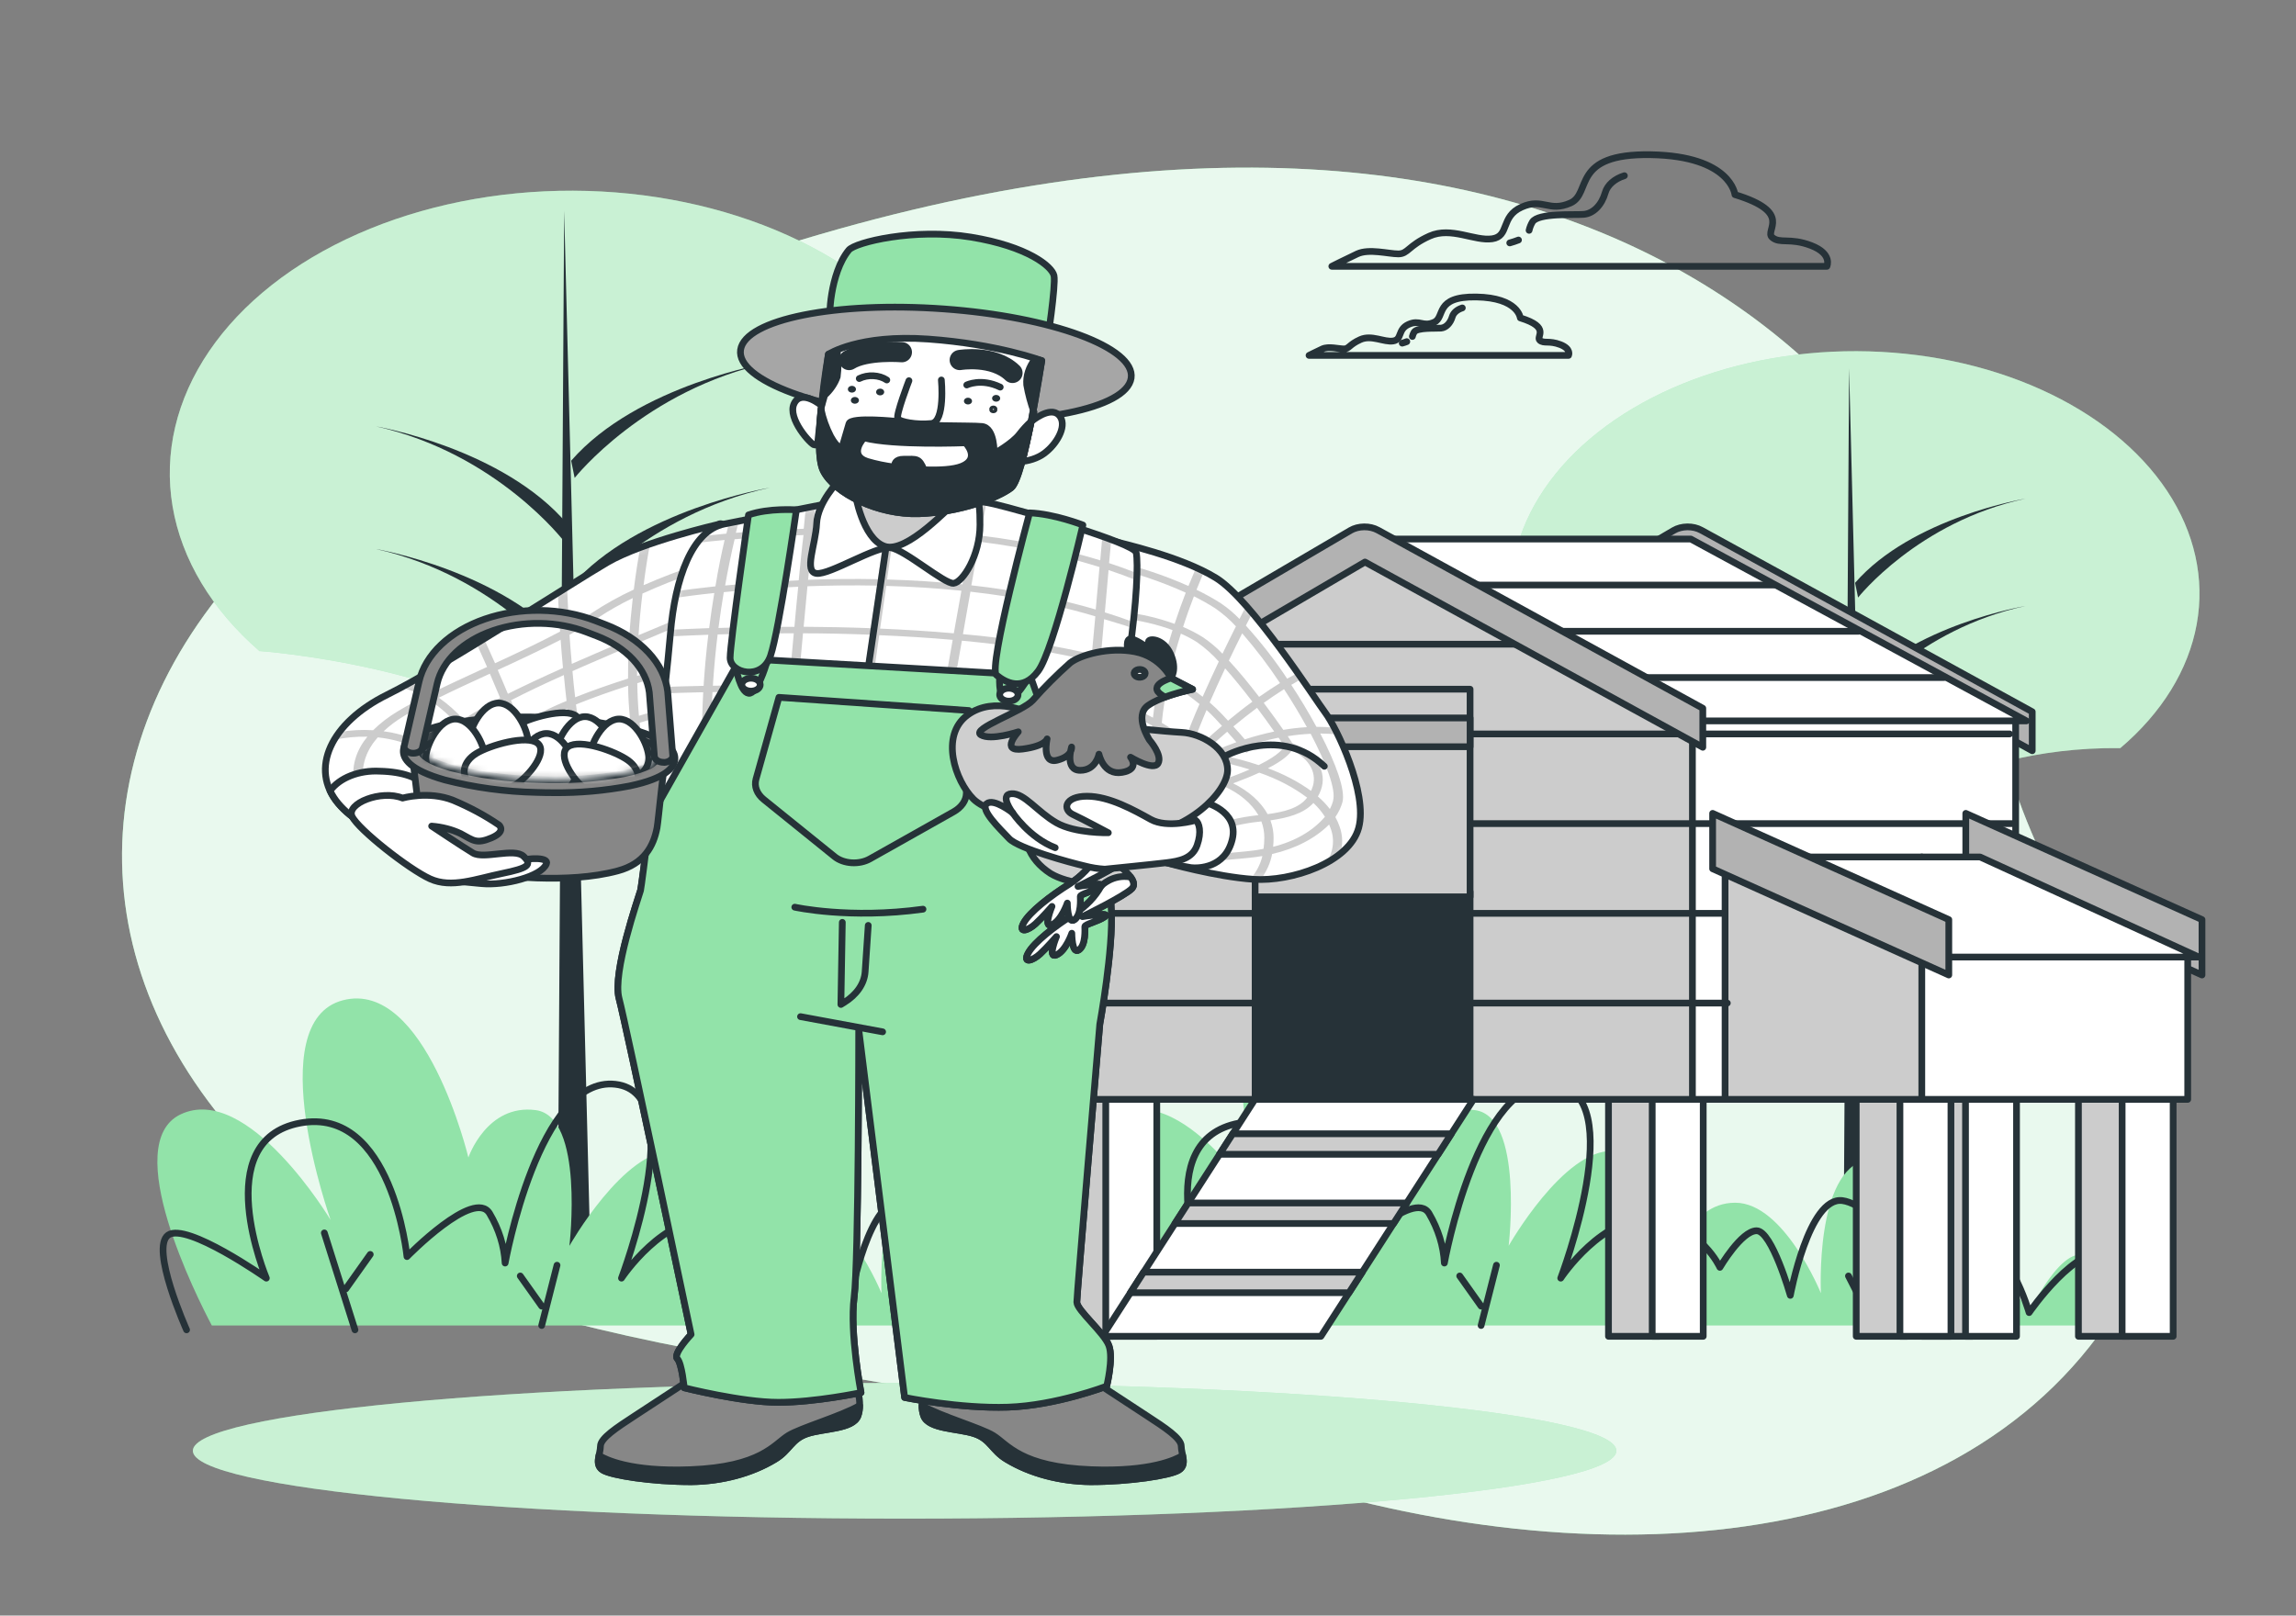 <svg width="341" height="240" viewBox="0 0 341 240" fill="none" xmlns="http://www.w3.org/2000/svg">
<rect x="0" y="0" width="341" height="240" fill="#808080" stroke="none"/>
<path d="M113.342 37.402C113.342 37.402 61.666 55.93 35.894 84.48C10.121 113.03 12.16 149.76 43.477 177.024C74.795 204.288 134.654 200.707 184.774 217.978C234.894 235.248 290.191 231.691 313.89 195.101C337.59 158.51 301.853 144.835 295.715 102.49C289.577 60.144 235.338 -1.862 113.342 37.402Z" fill="#92E3A9"/>
<path opacity="0.8" d="M113.342 37.402C113.342 37.402 61.666 55.93 35.894 84.48C10.121 113.03 12.16 149.76 43.477 177.024C74.795 204.288 134.654 200.707 184.774 217.978C234.894 235.248 290.191 231.691 313.89 195.101C337.59 158.51 301.853 144.835 295.715 102.49C289.577 60.144 235.338 -1.862 113.342 37.402Z" fill="white"/>
<path d="M269.001 36.48C265.81 35.251 264.357 36.274 263.191 35.251C262.024 34.229 266.389 31.57 257.673 28.915C257.673 28.915 257.094 23.189 245.179 22.982C233.265 22.776 236.463 28.723 233.244 30.154C230.025 31.584 229.152 29.338 225.981 30.768C222.809 32.198 224.235 35.088 221.623 35.472C219.011 35.856 215.519 33.629 212.327 35.064C209.135 36.499 209.129 37.718 207.676 37.718C206.223 37.718 203.318 36.902 201.579 37.718C199.84 38.534 197.801 39.562 197.801 39.562H271.327C271.327 39.562 272.2 37.718 269.001 36.48Z" stroke="#263238" stroke-linecap="round" stroke-linejoin="round"/>
<path d="M225.524 35.654C225.106 35.819 224.673 35.963 224.228 36.086" stroke="#263238" stroke-linecap="round" stroke-linejoin="round"/>
<path d="M241.251 26.102C240.529 26.329 239.896 26.674 239.402 27.108C238.909 27.543 238.57 28.053 238.413 28.598C237.882 30.47 236.64 31.718 235.222 31.843C233.803 31.968 228.484 31.594 227.597 32.966C227.361 33.368 227.193 33.789 227.099 34.219" stroke="#263238" stroke-linecap="round" stroke-linejoin="round"/>
<path d="M231.737 51.192C230.059 50.549 229.302 51.086 228.688 50.549C228.074 50.011 230.366 48.629 225.797 47.227C225.797 47.227 225.49 44.222 219.249 44.117C213.009 44.011 214.68 47.117 213.002 47.87C211.325 48.624 210.868 47.438 209.197 48.192C207.526 48.946 208.283 50.443 206.912 50.654C205.541 50.866 203.707 49.694 202.036 50.443C200.365 51.192 200.358 51.835 199.594 51.835C198.83 51.835 197.309 51.408 196.396 51.835C195.482 52.262 194.418 52.795 194.418 52.795H232.958C232.958 52.795 233.414 51.84 231.737 51.192Z" stroke="#263238" stroke-linecap="round" stroke-linejoin="round"/>
<path d="M208.938 50.75C208.72 50.839 208.491 50.914 208.256 50.976" stroke="#263238" stroke-linecap="round" stroke-linejoin="round"/>
<path d="M217.183 45.744C216.807 45.862 216.476 46.041 216.218 46.266C215.959 46.491 215.78 46.757 215.696 47.04C215.416 48 214.769 48.677 214.025 48.744C213.282 48.811 210.492 48.614 210.029 49.334C209.904 49.544 209.814 49.763 209.763 49.987" stroke="#263238" stroke-linecap="round" stroke-linejoin="round"/>
<path d="M38.587 96.72C38.587 96.72 69.278 98.856 84.807 112.238C84.807 112.238 101.229 96.734 130.733 97.056C137.938 90.936 142.526 83.501 143.961 75.617C145.396 67.733 143.619 59.725 138.839 52.524C134.058 45.323 126.469 39.226 116.956 34.942C107.443 30.659 96.397 28.366 85.104 28.329C73.811 28.293 62.735 30.515 53.167 34.736C43.598 38.958 35.93 45.006 31.056 52.176C26.181 59.345 24.301 67.342 25.633 75.235C26.965 83.128 31.455 90.592 38.581 96.758L38.587 96.72Z" fill="#92E3A9"/>
<path opacity="0.5" d="M38.587 96.72C38.587 96.72 69.278 98.856 84.807 112.238C84.807 112.238 101.229 96.734 130.733 97.056C137.938 90.936 142.526 83.501 143.961 75.617C145.396 67.733 143.619 59.725 138.839 52.524C134.058 45.323 126.469 39.226 116.956 34.942C107.443 30.659 96.397 28.366 85.104 28.329C73.811 28.293 62.735 30.515 53.167 34.736C43.598 38.958 35.93 45.006 31.056 52.176C26.181 59.345 24.301 67.342 25.633 75.235C26.965 83.128 31.455 90.592 38.581 96.758L38.587 96.72Z" fill="white"/>
<path d="M83.79 31.277L82.754 196.32H87.937L83.79 31.277Z" fill="#263238"/>
<path d="M85.346 108.158C85.346 108.158 95.698 95.045 114.337 91.037C114.337 91.037 94.662 94.315 84.827 105.61L85.346 108.158Z" fill="#263238"/>
<path d="M85.346 70.997C85.346 70.997 95.698 57.878 114.337 53.87C114.337 53.87 94.662 57.149 84.827 68.443L85.346 70.997Z" fill="#263238"/>
<path d="M85.346 89.578C85.346 89.578 95.698 76.459 114.337 72.451C114.337 72.451 94.662 75.73 84.827 87.029L85.346 89.578Z" fill="#263238"/>
<path d="M83.811 80.467C83.811 80.467 73.82 67.349 55.849 63.341C55.849 63.341 74.836 66.624 84.322 77.918L83.811 80.467Z" fill="#263238"/>
<path d="M83.811 98.688C83.811 98.688 73.82 85.57 55.849 81.562C55.849 81.562 74.836 84.84 84.322 96.134L83.811 98.688Z" fill="#263238"/>
<path d="M235.836 110.846C235.836 110.846 262.161 112.68 275.501 124.166C275.501 124.166 289.591 110.861 314.907 111.134C321.088 105.883 325.022 99.504 326.252 92.739C327.482 85.975 325.957 79.104 321.855 72.926C317.752 66.748 311.241 61.517 303.078 57.843C294.916 54.168 285.439 52.201 275.75 52.17C266.061 52.138 256.558 54.045 248.349 57.667C240.139 61.289 233.56 66.477 229.377 72.629C225.195 78.78 223.58 85.641 224.723 92.413C225.865 99.185 229.716 105.589 235.829 110.88L235.836 110.846Z" fill="#92E3A9"/>
<path opacity="0.5" d="M235.836 110.846C235.836 110.846 262.161 112.68 275.501 124.166C275.501 124.166 289.591 110.861 314.907 111.134C321.088 105.883 325.022 99.504 326.252 92.739C327.482 85.975 325.957 79.104 321.855 72.926C317.752 66.748 311.241 61.517 303.078 57.843C294.916 54.168 285.439 52.201 275.75 52.17C266.061 52.138 256.558 54.045 248.349 57.667C240.139 61.289 233.56 66.477 229.377 72.629C225.195 78.78 223.58 85.641 224.723 92.413C225.865 99.185 229.716 105.589 235.829 110.88L235.836 110.846Z" fill="white"/>
<path d="M274.628 54.686L273.741 196.32H278.181L274.628 54.686Z" fill="#263238"/>
<path d="M275.958 120.662C275.958 120.662 284.824 109.406 300.837 105.97C300.837 105.97 283.958 108.782 275.514 118.45L275.958 120.662Z" fill="#263238"/>
<path d="M275.958 88.771C275.958 88.771 284.824 77.515 300.837 74.074C300.837 74.074 283.958 76.886 275.514 86.582L275.958 88.771Z" fill="#263238"/>
<path d="M275.958 104.717C275.958 104.717 284.824 93.461 300.837 90.019C300.837 90.019 283.958 92.837 275.514 102.528L275.958 104.717Z" fill="#263238"/>
<path d="M274.641 96.902C274.641 96.902 266.069 85.642 250.635 82.205C250.635 82.205 266.928 85.018 275.071 94.714L274.641 96.902Z" fill="#263238"/>
<path d="M274.641 112.536C274.641 112.536 266.069 101.28 250.635 97.838C250.635 97.838 266.928 100.651 275.071 110.347L274.641 112.536Z" fill="#263238"/>
<path d="M174.346 196.91C174.442 195.408 174.156 192.562 171.837 188.27C168.202 181.55 161.839 194.99 161.839 194.99C161.839 194.99 161.839 193.392 155.019 188.27C148.199 183.149 142.286 192.11 142.286 192.11C142.286 192.11 145.471 170.674 137.737 172.272C130.003 173.87 130.917 192.11 130.917 192.11C130.917 192.11 125.461 178.67 118.191 178.67C110.92 178.67 109.093 188.27 109.093 188.27C109.093 188.27 107.279 171.312 100.002 170.99C92.725 170.669 84.568 185.074 84.568 185.074C84.568 185.074 86.846 165.874 79.569 164.914C72.292 163.954 69.564 171.95 69.564 171.95C69.564 171.95 63.201 145.392 50.925 148.594C38.649 151.795 49.104 181.234 49.104 181.234C49.104 181.234 36.828 160.752 26.803 165.552C17.732 169.92 29.278 192.787 31.461 196.91H174.346Z" fill="#92E3A9"/>
<path d="M27.71 197.554C27.71 197.554 22.254 185.39 24.982 183.47C27.71 181.55 39.556 189.874 39.556 189.874C39.556 189.874 30.922 169.392 44.562 166.834C58.202 164.275 60.446 186.672 60.446 186.672C60.446 186.672 70.451 176.434 72.722 180.274C74.103 182.611 74.881 185.103 75.02 187.632C75.02 187.632 80.026 159.792 91.388 161.074C102.75 162.355 92.302 189.874 92.302 189.874C92.302 189.874 98.665 180.274 105.942 181.234C113.219 182.194 115.94 188.27 115.94 188.27C115.94 188.27 119.125 182.832 121.396 182.832C123.667 182.832 126.402 192.432 126.402 192.432C126.402 192.432 129.13 177.71 134.129 178.354C139.128 178.997 149.563 191.472 149.563 191.472C149.563 191.472 147.742 184.43 153.198 184.114C158.654 183.797 161.839 194.99 161.839 194.99C161.839 194.99 169.109 184.43 173.658 186.35C178.207 188.27 175.956 198.514 175.956 198.514" stroke="#263238" stroke-linecap="round" stroke-linejoin="round"/>
<path d="M52.719 197.554L48.17 183.154" stroke="#263238" stroke-linecap="round" stroke-linejoin="round"/>
<path d="M80.449 196.91L82.727 187.954" stroke="#263238" stroke-linecap="round" stroke-linejoin="round"/>
<path d="M139.101 197.554L135.009 189.552" stroke="#263238" stroke-linecap="round" stroke-linejoin="round"/>
<path d="M102.73 197.232L107.729 190.834" stroke="#263238" stroke-linecap="round" stroke-linejoin="round"/>
<path d="M51.355 191.472L54.989 186.35" stroke="#263238" stroke-linecap="round" stroke-linejoin="round"/>
<path d="M80.449 194.03L77.27 189.552" stroke="#263238" stroke-linecap="round" stroke-linejoin="round"/>
<path d="M105.001 193.714L102.73 190.834" stroke="#263238" stroke-linecap="round" stroke-linejoin="round"/>
<path d="M137.287 193.392L138.651 190.19" stroke="#263238" stroke-linecap="round" stroke-linejoin="round"/>
<path d="M313.87 196.91C313.965 195.408 313.679 192.562 311.36 188.27C307.725 181.55 301.362 194.99 301.362 194.99C301.362 194.99 301.362 193.392 294.542 188.27C287.722 183.149 281.809 192.11 281.809 192.11C281.809 192.11 284.994 170.674 277.26 172.272C269.526 173.87 270.44 192.11 270.44 192.11C270.44 192.11 264.984 178.67 257.714 178.67C250.444 178.67 248.616 188.27 248.616 188.27C248.616 188.27 246.802 171.312 239.525 170.99C232.248 170.669 224.064 185.074 224.064 185.074C224.064 185.074 226.342 165.874 219.065 164.914C211.788 163.954 209.06 171.95 209.06 171.95C209.06 171.95 202.697 145.392 190.421 148.594C178.145 151.795 188.6 181.234 188.6 181.234C188.6 181.234 176.324 160.752 166.326 165.552C157.228 169.915 168.802 192.787 170.984 196.91H313.87Z" fill="#92E3A9"/>
<path d="M167.233 197.554C167.233 197.554 161.777 185.39 164.505 183.47C167.233 181.55 179.052 189.874 179.052 189.874C179.052 189.874 170.418 169.392 184.058 166.834C197.698 164.275 199.969 186.672 199.969 186.672C199.969 186.672 209.974 176.434 212.245 180.274C213.617 182.612 214.386 185.104 214.516 187.632C214.516 187.632 219.522 159.792 230.884 161.074C242.246 162.355 231.798 189.874 231.798 189.874C231.798 189.874 238.161 180.274 245.438 181.234C252.715 182.194 255.436 188.27 255.436 188.27C255.436 188.27 258.621 182.832 260.892 182.832C263.163 182.832 265.898 192.432 265.898 192.432C265.898 192.432 268.626 177.71 273.625 178.354C278.624 178.997 289.086 191.472 289.086 191.472C289.086 191.472 287.265 184.43 292.721 184.114C298.177 183.797 301.362 194.99 301.362 194.99C301.362 194.99 308.632 184.43 313.181 186.35C317.73 188.27 315.452 198.514 315.452 198.514" stroke="#263238" stroke-linecap="round" stroke-linejoin="round"/>
<path d="M192.242 197.554L187.693 183.154" stroke="#263238" stroke-linecap="round" stroke-linejoin="round"/>
<path d="M219.972 196.91L222.25 187.954" stroke="#263238" stroke-linecap="round" stroke-linejoin="round"/>
<path d="M278.624 197.554L274.532 189.552" stroke="#263238" stroke-linecap="round" stroke-linejoin="round"/>
<path d="M242.253 197.232L247.252 190.834" stroke="#263238" stroke-linecap="round" stroke-linejoin="round"/>
<path d="M190.878 191.472L194.513 186.35" stroke="#263238" stroke-linecap="round" stroke-linejoin="round"/>
<path d="M219.972 194.03L216.794 189.552" stroke="#263238" stroke-linecap="round" stroke-linejoin="round"/>
<path d="M244.524 193.714L242.253 190.834" stroke="#263238" stroke-linecap="round" stroke-linejoin="round"/>
<path d="M276.81 193.392L278.174 190.19" stroke="#263238" stroke-linecap="round" stroke-linejoin="round"/>
<path d="M165.31 161.194H157.733V198.514H165.31V161.194Z" fill="#CCCCCC" stroke="#263238" stroke-linecap="round" stroke-linejoin="round"/>
<path d="M171.803 161.194H164.226V198.514H171.803V161.194Z" fill="white" stroke="#263238" stroke-linecap="round" stroke-linejoin="round"/>
<path d="M246.468 161.194H238.891V198.514H246.468V161.194Z" fill="#CCCCCC" stroke="#263238" stroke-linecap="round" stroke-linejoin="round"/>
<path d="M252.961 161.194H245.384V198.514H252.961V161.194Z" fill="white" stroke="#263238" stroke-linecap="round" stroke-linejoin="round"/>
<path d="M293.001 161.194H285.424V198.514H293.001V161.194Z" fill="#CCCCCC" stroke="#263238" stroke-linecap="round" stroke-linejoin="round"/>
<path d="M299.493 161.194H291.916V198.514H299.493V161.194Z" fill="white" stroke="#263238" stroke-linecap="round" stroke-linejoin="round"/>
<path d="M283.262 161.194H275.685V198.514H283.262V161.194Z" fill="#CCCCCC" stroke="#263238" stroke-linecap="round" stroke-linejoin="round"/>
<path d="M289.754 161.194H282.177V198.514H289.754V161.194Z" fill="white" stroke="#263238" stroke-linecap="round" stroke-linejoin="round"/>
<path d="M316.264 161.194H308.687V198.514H316.264V161.194Z" fill="#CCCCCC" stroke="#263238" stroke-linecap="round" stroke-linejoin="round"/>
<path d="M322.756 161.194H315.179V198.514H322.756V161.194Z" fill="white" stroke="#263238" stroke-linecap="round" stroke-linejoin="round"/>
<path d="M252.66 78.754C252.074 78.431 251.347 78.259 250.602 78.268C249.858 78.277 249.14 78.465 248.568 78.802L202.813 105.638V111.586L250.71 83.491L301.826 111.523V105.734L252.66 78.754Z" fill="#B2B2B2" stroke="#263238" stroke-linecap="round" stroke-linejoin="round"/>
<path d="M299.364 163.315H205.439V107.002L250.662 80.558L299.364 107.002V163.315Z" fill="white" stroke="#263238" stroke-linecap="round" stroke-linejoin="round"/>
<path d="M256.207 163.315H287.047V142.157L256.207 127.306V163.315Z" fill="#CCCCCC" stroke="#263238" stroke-linecap="round" stroke-linejoin="round"/>
<path d="M251.358 163.315H157.433V107.002L202.656 80.558L251.358 107.002V163.315Z" fill="#CCCCCC" stroke="#263238" stroke-linecap="round" stroke-linejoin="round"/>
<path d="M176.433 95.698H228.736" stroke="#263238" stroke-linecap="round" stroke-linejoin="round"/>
<path d="M157.194 109.027H298.47" stroke="#263238" stroke-linecap="round" stroke-linejoin="round"/>
<path d="M157.194 122.352H298.907" stroke="#263238" stroke-linecap="round" stroke-linejoin="round"/>
<path d="M157.194 135.682H256.207" stroke="#263238" stroke-linecap="round" stroke-linejoin="round"/>
<path d="M157.194 149.011H256.541" stroke="#263238" stroke-linecap="round" stroke-linejoin="round"/>
<path d="M203.113 80.078H251.119L300.96 107.093H252.954L203.113 80.078Z" fill="white" stroke="#263238" stroke-linecap="round" stroke-linejoin="round"/>
<path d="M217.476 86.909H263.47" stroke="#263238" stroke-linecap="round" stroke-linejoin="round"/>
<path d="M230.332 93.782H276.012" stroke="#263238" stroke-linecap="round" stroke-linejoin="round"/>
<path d="M243.181 100.651H288.718" stroke="#263238" stroke-linecap="round" stroke-linejoin="round"/>
<path d="M252.899 105.216L204.654 78.754C204.068 78.431 203.341 78.259 202.596 78.268C201.852 78.277 201.134 78.465 200.562 78.802L154.984 105.533V111.48L202.724 83.491L252.899 111.01V105.216Z" fill="#B2B2B2" stroke="#263238" stroke-linecap="round" stroke-linejoin="round"/>
<path d="M327.039 144.84L291.957 129.058V120.83L327.039 136.613V144.84Z" fill="#B2B2B2" stroke="#263238" stroke-linecap="round" stroke-linejoin="round"/>
<path d="M285.424 163.315H324.918V142.157L285.424 127.306V163.315Z" fill="white" stroke="#263238" stroke-linecap="round" stroke-linejoin="round"/>
<path d="M289.782 142.176H326.569L294.078 127.306H256.207L289.782 142.176Z" fill="white" stroke="#263238" stroke-linecap="round" stroke-linejoin="round"/>
<path d="M289.434 144.84L254.359 129.058V120.83L289.434 136.613V144.84Z" fill="#B2B2B2" stroke="#263238" stroke-linecap="round" stroke-linejoin="round"/>
<path d="M218.335 132.47H186.411V163.315H218.335V132.47Z" fill="#263238" stroke="#263238" stroke-linecap="round" stroke-linejoin="round"/>
<path d="M218.335 102.384H186.411V133.229H218.335V102.384Z" fill="#CCCCCC" stroke="#263238" stroke-linecap="round" stroke-linejoin="round"/>
<path d="M218.335 106.656H186.411V110.928H218.335V106.656Z" fill="#B2B2B2" stroke="#263238" stroke-linecap="round" stroke-linejoin="round"/>
<path d="M186.377 163.315H218.84L196.184 198.514H163.721L186.377 163.315Z" fill="white" stroke="#263238" stroke-linecap="round" stroke-linejoin="round"/>
<path d="M183.083 168.427H215.546L213.589 171.475H181.125L183.083 168.427Z" fill="#CCCCCC" stroke="#263238" stroke-linecap="round" stroke-linejoin="round"/>
<path d="M176.467 178.709H208.931L206.966 181.757H174.503L176.467 178.709Z" fill="#CCCCCC" stroke="#263238" stroke-linecap="round" stroke-linejoin="round"/>
<path d="M169.845 188.99H202.308L200.351 192.038H167.888L169.845 188.99Z" fill="#CCCCCC" stroke="#263238" stroke-linecap="round" stroke-linejoin="round"/>
<path d="M134.354 225.6C192.736 225.6 240.064 221.087 240.064 215.52C240.064 209.953 192.736 205.44 134.354 205.44C75.972 205.44 28.644 209.953 28.644 215.52C28.644 221.087 75.972 225.6 134.354 225.6Z" fill="#92E3A9"/>
<path opacity="0.5" d="M134.354 225.6C192.736 225.6 240.064 221.087 240.064 215.52C240.064 209.953 192.736 205.44 134.354 205.44C75.972 205.44 28.644 209.953 28.644 215.52C28.644 221.087 75.972 225.6 134.354 225.6Z" fill="white"/>
<path d="M173.228 128.16C173.228 128.16 180.593 130.258 186.186 130.627C191.778 130.997 200.385 128.16 201.79 122.976C203.195 117.792 198.455 108.048 196.88 105.95C195.304 103.853 185.831 89.045 180.573 85.838C175.315 82.632 166.722 80.774 164.969 80.285C163.216 79.795 164.444 84.48 164.096 87.442C163.748 90.403 163.741 105.456 163.741 105.456L162.514 125.198C162.514 125.198 168.986 126.917 173.228 128.16Z" fill="white"/>
<mask id="mask0_79_3711" style="mask-type:luminance" maskUnits="userSpaceOnUse" x="162" y="80" width="41" height="51">
<path d="M173.228 128.16C173.228 128.16 180.593 130.258 186.186 130.627C191.778 130.997 200.385 128.16 201.79 122.976C203.195 117.792 198.455 108.048 196.88 105.95C195.304 103.853 185.831 89.045 180.573 85.838C175.315 82.632 166.722 80.774 164.969 80.285C163.216 79.795 164.444 84.48 164.096 87.442C163.748 90.403 163.741 105.456 163.741 105.456L162.514 125.198C162.514 125.198 168.986 126.917 173.228 128.16Z" fill="white"/>
</mask>
<g mask="url(#mask0_79_3711)">
<path d="M198.155 108.091C197.28 108.01 196.398 107.972 195.516 107.976C194.404 105.926 193.129 103.79 191.778 101.736C192.29 101.429 192.808 101.136 193.333 100.848L192.713 99.96C192.194 100.238 191.683 100.526 191.171 100.824C189.374 98.102 187.323 95.465 185.033 92.933C185.374 92.261 185.715 91.642 185.974 91.085C185.668 90.725 185.367 90.37 185.067 90.029C184.781 90.586 184.447 91.229 184.085 91.949C183.292 91.116 182.378 90.344 181.357 89.645C180.207 88.909 178.985 88.231 177.702 87.614C178.111 86.587 178.486 85.677 178.827 84.883C178.445 84.691 178.05 84.504 177.647 84.322C177.306 85.104 176.924 86.021 176.508 87.053C172.885 85.439 168.99 84.15 164.914 83.213L164.512 84.13C168.593 85.088 172.488 86.403 176.106 88.042C175.574 89.434 175.001 90.994 174.449 92.678C172.093 91.819 169.562 91.223 166.947 90.912L166.763 91.872C169.338 92.171 171.831 92.754 174.149 93.6C173.562 95.434 173.01 97.397 172.525 99.427C170.831 98.449 169.062 97.538 167.226 96.696L166.497 97.507C168.505 98.436 170.434 99.447 172.273 100.536C171.83 102.528 171.468 104.568 171.236 106.613C169.595 105.722 167.86 104.92 166.046 104.213L165.405 105.058C167.415 105.857 169.326 106.772 171.12 107.794C170.998 109.205 170.93 110.616 170.957 111.998H172.321C172.321 110.875 172.321 109.733 172.423 108.581C173.589 109.306 174.67 110.095 175.656 110.942C175.424 111.624 175.226 112.272 175.056 112.862L175.894 112.978C174.53 114.346 173.692 115.277 173.562 115.421L174.715 115.93L175.24 115.363L175.281 115.387C175.281 115.387 175.581 115.2 176.065 114.907V115.013C177.593 115.288 179.066 115.696 180.45 116.227L179.086 116.669C166.885 120.571 163.782 121.114 163.755 121.118L164.062 122.054C164.185 122.054 167.226 121.517 179.645 117.542C180.414 117.299 181.137 117.059 181.814 116.822C184.097 117.848 185.874 119.345 186.902 121.109H186.813C185.509 121.241 184.226 121.46 182.98 121.762C179.025 122.846 166.919 123.643 166.797 123.653L166.926 124.613C167.431 124.579 179.345 123.797 183.478 122.664C184.64 122.385 185.837 122.182 187.052 122.059L187.338 122.021C187.634 122.815 187.781 123.633 187.775 124.454C187.776 125.003 187.738 125.551 187.659 126.096C187.195 126.187 186.738 126.269 186.295 126.331C183.274 126.73 176.004 127.195 170.984 127.488L173.228 128.16L173.801 128.318C178.472 128.03 183.969 127.651 186.561 127.31C186.868 127.267 187.182 127.219 187.488 127.166C187.206 128.377 186.602 129.54 185.708 130.594L186.206 130.627C186.546 130.651 186.888 130.662 187.229 130.661C188.111 129.476 188.688 128.19 188.934 126.864C192.358 126.092 195.329 124.555 197.398 122.486C197.473 122.654 197.548 122.827 197.603 123C198.276 124.751 198.034 126.615 196.921 128.251C197.687 127.843 198.395 127.384 199.035 126.878C199.466 125.526 199.438 124.122 198.953 122.779C198.79 122.302 198.58 121.834 198.325 121.378C198.81 120.677 199.163 119.935 199.376 119.17C199.853 117.403 198.421 113.448 196.088 108.965C196.973 108.969 197.856 109.024 198.728 109.128C198.496 108.754 198.319 108.413 198.155 108.091ZM194.097 108.024C192.917 108.093 191.748 108.228 190.598 108.427C189.841 107.342 188.832 105.931 187.693 104.414C188.668 103.714 189.678 103.032 190.708 102.379C191.928 104.251 193.081 106.171 194.097 108.024ZM186.936 113.659C185.197 113.075 183.393 112.594 181.541 112.219C182.408 111.85 183.342 111.485 184.331 111.134C184.363 111.179 184.391 111.226 184.413 111.274C184.399 111.218 184.399 111.161 184.413 111.106L184.815 110.966L185.047 111.202L184.672 111.6L185.163 111.816L185.558 111.542C185.777 111.389 185.92 111.288 185.558 110.722C186.96 110.268 188.408 109.888 189.889 109.584C190.312 110.194 190.605 110.626 190.728 110.813C190.653 111.058 190.176 112.061 186.936 113.659ZM191.86 111.466C193.161 112.065 194.154 112.943 194.692 113.97C195.229 114.996 195.284 116.118 194.847 117.168C194.806 117.283 194.759 117.384 194.711 117.49C192.844 116.138 190.685 115.004 188.314 114.13C190.557 112.978 191.492 112.075 191.86 111.466ZM182.387 107.064C182.121 106.771 181.835 106.469 181.528 106.138C180.948 105.521 180.324 104.925 179.659 104.352C180.396 102.662 181.18 100.944 181.957 99.288C183.321 100.819 184.726 102.566 186.002 104.237C184.726 105.168 183.519 106.123 182.387 107.064ZM186.691 105.144C187.679 106.464 188.559 107.688 189.248 108.672C187.754 108.988 186.293 109.377 184.876 109.838C184.488 109.358 183.935 108.744 183.178 107.918C184.276 107.002 185.456 106.08 186.691 105.149V105.144ZM182.258 108.696C182.878 109.382 183.321 109.891 183.622 110.261C181.597 110.988 179.652 111.82 177.804 112.752C179.025 111.586 180.532 110.179 182.258 108.701V108.696ZM184.488 94.08C186.558 96.466 188.432 98.934 190.101 101.472C189.043 102.13 188.007 102.816 187.004 103.526C185.593 101.688 184.031 99.763 182.51 98.131C183.199 96.677 183.874 95.304 184.488 94.08ZM177.32 88.584C178.411 89.124 179.454 89.711 180.443 90.341C181.623 91.158 182.669 92.066 183.56 93.048C182.946 94.277 182.264 95.65 181.562 97.114C180.731 96.234 179.768 95.42 178.691 94.685C177.769 94.103 176.771 93.584 175.71 93.134C176.235 91.493 176.788 89.957 177.32 88.584ZM175.39 94.133C176.236 94.504 177.035 94.926 177.777 95.395C179.008 96.266 180.095 97.232 181.016 98.275C180.212 99.97 179.393 101.746 178.616 103.507C177.094 102.324 175.465 101.211 173.739 100.176C174.217 98.064 174.783 96.034 175.383 94.133H175.39ZM176.072 109.781C174.986 108.918 173.807 108.116 172.546 107.381C172.744 105.341 173.078 103.301 173.501 101.304C175.158 102.32 176.713 103.417 178.152 104.587C177.354 106.387 176.638 108.158 176.058 109.781H176.072ZM177.115 110.794L177.197 110.75L177.149 110.707C177.702 109.099 178.411 107.318 179.195 105.475C179.625 105.864 180.034 106.262 180.409 106.666C180.784 107.069 181.166 107.477 181.487 107.832C179.591 109.45 177.94 110.99 176.651 112.258C176.767 111.792 176.931 111.298 177.102 110.794H177.115ZM177.252 114.274C178.029 113.851 179.025 113.347 180.177 112.834L180.137 112.963C182.008 113.297 183.834 113.746 185.593 114.307C184.57 114.758 183.342 115.243 181.876 115.747C180.417 115.13 178.861 114.635 177.238 114.274H177.252ZM183.151 116.366C184.685 115.8 185.968 115.272 187.025 114.782C189.699 115.702 192.11 116.96 194.138 118.493C192.904 120.082 190.728 120.6 188.273 120.946C187.237 119.097 185.451 117.505 183.137 116.366H183.151ZM189.084 125.798C189.125 125.381 189.153 124.944 189.153 124.478C189.159 123.597 189 122.719 188.682 121.867C191.124 121.507 193.558 120.931 195.065 119.285C195.747 119.919 196.322 120.607 196.777 121.334C195.033 123.413 192.305 124.994 189.071 125.798H189.084ZM197.991 118.982C197.879 119.392 197.719 119.795 197.514 120.187C197.006 119.527 196.41 118.901 195.734 118.32C195.909 118.019 196.052 117.709 196.164 117.394C196.663 116.063 196.519 114.653 195.753 113.386C194.988 112.12 193.644 111.069 191.935 110.4C191.806 110.208 191.567 109.843 191.253 109.363C192.374 109.179 193.515 109.06 194.663 109.008C196.968 113.41 198.462 117.307 197.978 118.982H197.991Z" fill="#CCCCCC"/>
</g>
<path d="M173.228 128.16C173.228 128.16 180.593 130.258 186.186 130.627C191.778 130.997 200.385 128.16 201.79 122.976C203.195 117.792 198.455 108.048 196.88 105.95C195.304 103.853 185.831 89.045 180.573 85.838C175.315 82.632 166.722 80.774 164.969 80.285C163.216 79.795 164.444 84.48 164.096 87.442C163.748 90.403 163.741 105.456 163.741 105.456L162.514 125.198C162.514 125.198 168.986 126.917 173.228 128.16Z" stroke="#263238" stroke-linecap="round" stroke-linejoin="round"/>
<path d="M182.135 112.234C182.135 112.234 190.38 107.789 196.689 113.837" stroke="#263238" stroke-linecap="round" stroke-linejoin="round"/>
<path d="M123.394 47.222C123.04 47.635 123.224 40.57 126.068 37.142C127.022 35.995 135.752 33.845 144.188 35.222C152.625 36.6 156.239 39.571 156.539 40.949C156.839 42.326 155.496 51.149 155.496 51.149C155.496 51.149 141.924 45.634 123.394 47.222Z" fill="#92E3A9" stroke="#263238" stroke-linecap="round" stroke-linejoin="round"/>
<path d="M167.996 56.165C168.655 51.65 156.205 47.05 140.187 45.892C124.17 44.733 110.65 47.453 109.99 51.967C109.331 56.482 121.781 61.081 137.799 62.24C153.817 63.4 167.336 60.679 167.996 56.165Z" fill="#A6A6A6" stroke="#263238" stroke-linecap="round" stroke-linejoin="round"/>
<path d="M106.617 77.918C106.617 77.918 95.48 80.482 90.249 83.52C85.018 86.558 65.929 99.038 57.513 103.2C49.097 107.362 45.919 114.24 50.243 119.362C54.567 124.483 62.969 125.76 68.425 124.8C73.881 123.84 80.701 118.238 86.839 115.68C92.977 113.122 97.751 108.48 97.751 108.48C97.751 108.48 100.936 92.318 102.075 87.518C103.214 82.718 107.531 78.562 107.531 78.562C107.531 78.562 107.531 77.438 106.617 77.918Z" fill="white"/>
<mask id="mask1_79_3711" style="mask-type:luminance" maskUnits="userSpaceOnUse" x="48" y="77" width="60" height="49">
<path d="M106.617 77.918C106.617 77.918 95.48 80.482 90.249 83.52C85.018 86.558 65.929 99.038 57.513 103.2C49.097 107.362 45.919 114.24 50.243 119.362C54.567 124.483 62.969 125.76 68.425 124.8C73.881 123.84 80.701 118.238 86.839 115.68C92.977 113.122 97.751 108.48 97.751 108.48C97.751 108.48 100.936 92.318 102.075 87.518C103.214 82.718 107.531 78.562 107.531 78.562C107.531 78.562 107.531 77.438 106.617 77.918Z" fill="white"/>
</mask>
<g mask="url(#mask1_79_3711)">
<path d="M95.582 86.933C95.923 84.302 96.264 82.166 96.544 80.813C96.053 80.981 95.562 81.158 95.078 81.341C94.805 82.848 94.45 85.013 94.13 87.581C91.931 88.603 89.862 89.756 87.944 91.027C86.921 91.718 85.761 92.419 84.534 93.12C84.37 90.614 84.275 88.574 84.22 87.23L82.856 88.061C82.918 89.501 83.02 91.488 83.183 93.821C80.251 95.39 76.895 96.97 73.526 98.53C72.906 97.128 72.34 95.899 71.869 94.882L70.751 95.568C71.214 96.566 71.753 97.747 72.34 99.082L71.494 99.47C68.896 100.666 66.393 101.822 64.142 102.931C63.401 102.486 62.599 102.094 61.748 101.76C61.428 101.635 61.121 101.53 60.821 101.438C60.391 101.674 59.975 101.918 59.573 102.115C60.127 102.255 60.664 102.428 61.175 102.634C61.816 102.894 62.425 103.191 62.996 103.522C61.53 104.266 60.193 104.986 59.068 105.672C57.689 106.496 56.463 107.44 55.419 108.48C53.736 108.376 52.041 108.466 50.4 108.749C50.113 109.133 49.854 109.522 49.622 109.915C51.218 109.56 52.888 109.399 54.56 109.44C51.327 113.41 51.832 118.08 56.108 123.149C56.169 123.22 56.254 123.28 56.357 123.321C56.46 123.362 56.576 123.384 56.695 123.384C56.817 123.385 56.938 123.362 57.042 123.317C57.198 123.252 57.31 123.146 57.355 123.023C57.4 122.899 57.373 122.769 57.281 122.659C53.189 117.768 52.794 113.304 56.101 109.541C56.651 109.597 57.196 109.677 57.731 109.781C59.713 110.177 61.566 110.84 63.187 111.734C62.996 111.965 62.805 112.214 62.642 112.43C59.02 117.504 64.306 120.672 64.36 120.706C64.429 120.746 64.509 120.776 64.594 120.795C64.68 120.814 64.77 120.821 64.859 120.815C64.949 120.809 65.036 120.791 65.115 120.761C65.194 120.732 65.265 120.692 65.322 120.643C65.379 120.595 65.423 120.539 65.449 120.478C65.476 120.418 65.485 120.355 65.477 120.292C65.469 120.229 65.443 120.168 65.401 120.112C65.359 120.056 65.302 120.007 65.233 119.966C65.186 119.938 60.718 117.259 63.869 112.862C63.985 112.694 64.129 112.526 64.265 112.354C66.441 113.753 68.311 115.37 69.816 117.154C69.646 117.903 69.745 118.67 70.103 119.386C70.16 119.465 70.248 119.533 70.356 119.579C70.465 119.626 70.59 119.65 70.717 119.65C70.823 119.651 70.928 119.634 71.023 119.602C71.146 119.557 71.245 119.487 71.31 119.401C71.374 119.315 71.401 119.218 71.385 119.122C72.003 119.957 72.608 120.846 73.199 121.79C73.252 121.876 73.34 121.949 73.452 122C73.563 122.052 73.693 122.079 73.826 122.078C73.921 122.077 74.014 122.063 74.099 122.035C74.263 121.984 74.392 121.889 74.457 121.771C74.522 121.653 74.518 121.522 74.447 121.406C73.503 119.865 72.416 118.369 71.194 116.928C71.409 115.937 71.803 114.969 72.367 114.048C73.734 116.561 74.902 119.125 75.866 121.728C76.254 121.517 76.636 121.296 77.025 121.07C75.98 118.288 74.688 115.555 73.158 112.886C74.093 111.672 75.239 110.543 76.568 109.526C77.769 112.752 78.901 116.15 79.801 119.458L81.001 118.757C80.06 115.397 78.894 111.965 77.68 108.72C78.253 108.326 78.867 107.938 79.528 107.558C81.026 106.717 82.603 105.947 84.248 105.254C84.432 106.79 84.636 108.36 84.868 109.934C82.949 110.729 81.165 111.674 79.549 112.752C79.421 112.842 79.35 112.964 79.35 113.09C79.35 113.217 79.421 113.339 79.549 113.429C79.612 113.474 79.687 113.51 79.77 113.534C79.853 113.558 79.943 113.571 80.033 113.571C80.123 113.571 80.212 113.558 80.295 113.534C80.378 113.51 80.454 113.474 80.517 113.429C81.893 112.507 83.407 111.692 85.032 111C85.291 112.718 85.591 114.442 85.918 116.136C86.225 115.992 86.539 115.853 86.846 115.723L87.18 115.574C86.859 113.88 86.573 112.162 86.314 110.448C88.704 109.476 91.163 108.588 93.68 107.789C93.823 109.027 94.014 110.246 94.252 111.427C94.682 111.106 95.084 110.794 95.453 110.506C95.269 109.483 95.112 108.437 94.996 107.371C96.155 107.011 97.24 106.69 98.174 106.411C98.242 106.07 98.317 105.706 98.399 105.307C97.403 105.586 96.21 105.931 94.894 106.334C94.75 104.736 94.675 103.114 94.648 101.491C96.414 100.939 98.058 100.459 99.422 100.051C99.49 99.686 99.565 99.322 99.64 98.947C98.228 99.341 96.503 99.835 94.614 100.416C94.614 98.76 94.662 97.114 94.75 95.515C97.178 94.478 99.245 93.619 100.888 92.942C100.977 92.525 101.066 92.117 101.147 91.723C99.545 92.381 97.417 93.269 94.832 94.363C94.982 92.16 95.187 90.043 95.419 88.176C97.837 87.077 100.341 86.075 102.921 85.176C103.118 84.725 103.337 84.293 103.569 83.87C100.826 84.783 98.159 85.806 95.582 86.933ZM83.265 95.04C83.361 96.35 83.477 97.757 83.613 99.23C80.612 100.57 77.898 101.842 75.429 103.07C74.911 101.818 74.406 100.627 73.922 99.528C77.168 98.035 80.387 96.523 83.265 95.04ZM72.237 100.32C72.415 100.243 72.585 100.162 72.756 100.08C73.247 101.203 73.758 102.408 74.283 103.68C72.379 104.673 70.557 105.742 68.827 106.882C67.782 105.713 66.559 104.628 65.179 103.646C67.334 102.571 69.748 101.458 72.237 100.32ZM63.897 110.88C62.169 109.938 60.201 109.237 58.1 108.816C57.718 108.744 57.343 108.686 56.974 108.634C57.851 107.812 58.852 107.06 59.961 106.392C61.114 105.691 62.505 104.952 64.053 104.174C65.503 105.183 66.773 106.311 67.838 107.534C66.365 108.551 65.044 109.673 63.897 110.88ZM70.15 115.738C68.703 114.164 66.959 112.735 64.967 111.49C66.015 110.371 67.222 109.331 68.568 108.384C69.74 109.81 70.775 111.29 71.665 112.814C71.007 113.753 70.5 114.74 70.15 115.757V115.738ZM72.483 111.749C71.624 110.364 70.65 109.016 69.564 107.712C71.194 106.633 72.909 105.619 74.7 104.674C75.184 105.869 75.675 107.112 76.159 108.394C74.746 109.411 73.512 110.544 72.483 111.768V111.749ZM78.662 106.752C78.171 107.03 77.714 107.314 77.298 107.602C76.827 106.378 76.357 105.202 75.886 104.035C78.253 102.811 80.878 101.568 83.743 100.282C83.856 101.526 83.991 102.806 84.145 104.122C82.229 104.911 80.396 105.796 78.662 106.771V106.752ZM85.025 99.696L86.6 99C89.069 97.922 91.329 96.944 93.379 96.067C93.304 97.618 93.263 99.206 93.277 100.805C90.747 101.611 88.026 102.552 85.421 103.589C85.25 102.274 85.141 100.973 85.025 99.715V99.696ZM86.157 109.334C85.925 107.755 85.727 106.186 85.543 104.65C88.073 103.627 90.767 102.682 93.291 101.87C93.291 103.488 93.407 105.106 93.564 106.699C91.204 107.467 88.592 108.365 86.157 109.354V109.334ZM93.441 94.934C91.197 95.894 88.667 96.979 85.884 98.198L84.923 98.621C84.786 97.094 84.677 95.65 84.582 94.301C86.08 93.494 87.519 92.634 88.892 91.723C90.483 90.675 92.183 89.712 93.98 88.843C93.761 90.72 93.57 92.784 93.434 94.939L93.441 94.934Z" fill="#CCCCCC"/>
</g>
<path d="M106.617 77.918C106.617 77.918 95.48 80.482 90.249 83.52C85.018 86.558 65.929 99.038 57.513 103.2C49.097 107.362 45.919 114.24 50.243 119.362C54.567 124.483 62.969 125.76 68.425 124.8C73.881 123.84 80.701 118.238 86.839 115.68C92.977 113.122 97.751 108.48 97.751 108.48C97.751 108.48 100.936 92.318 102.075 87.518C103.214 82.718 107.531 78.562 107.531 78.562C107.531 78.562 107.531 77.438 106.617 77.918Z" stroke="#263238" stroke-linecap="round" stroke-linejoin="round"/>
<path d="M56.381 114.562C54.883 114.483 53.385 114.718 52.076 115.236C50.767 115.754 49.704 116.533 49.022 117.475C49.333 118.133 49.742 118.765 50.243 119.362C52.226 121.715 55.335 123.495 59.013 124.382C62.335 123.48 64.79 121.805 64.79 120.322C64.79 118.402 63.651 114.72 56.381 114.562Z" fill="white" stroke="#263238" stroke-linecap="round" stroke-linejoin="round"/>
<path d="M102.3 205.07L94.239 210.35C91.62 212.064 89.178 213.648 89.178 214.834C89.178 216.019 88.244 217.603 89.553 218.395C90.863 219.187 96.864 220.114 102.675 220.114C107.22 220.06 111.597 218.894 115.053 216.816C117.297 215.496 117.488 213.778 119.923 212.976C122.358 212.174 126.675 212.318 127.425 210.341C128.175 208.363 127.05 205.325 127.05 205.325L102.3 205.07Z" fill="#878787" stroke="#263238" stroke-linecap="round" stroke-linejoin="round"/>
<path d="M127.411 210.35C127.584 209.846 127.669 209.328 127.663 208.81C124.833 210.432 118.907 212.122 117.079 213.259C114.951 214.584 113.069 217.925 102.504 218.328C93.638 218.669 89.935 216.83 88.953 216.216C88.783 217.061 88.701 217.891 89.54 218.395C90.856 219.187 96.851 220.114 102.661 220.114C107.207 220.06 111.583 218.894 115.04 216.816C117.283 215.496 117.474 213.778 119.909 212.976C122.344 212.174 126.661 212.328 127.411 210.35Z" fill="#263238" stroke="#263238" stroke-linecap="round" stroke-linejoin="round"/>
<path d="M162.316 205.07L170.377 210.35C173.003 212.064 175.437 213.648 175.437 214.834C175.437 216.019 176.372 217.603 175.062 218.395C173.753 219.187 167.751 220.114 161.941 220.114C157.398 220.06 153.023 218.894 149.569 216.816C147.319 215.496 147.134 213.778 144.693 212.976C142.251 212.174 137.948 212.318 137.191 210.341C136.434 208.363 137.566 205.325 137.566 205.325L162.316 205.07Z" fill="#878787" stroke="#263238" stroke-linecap="round" stroke-linejoin="round"/>
<path d="M137.191 210.35C137.016 209.846 136.929 209.329 136.932 208.81C139.769 210.432 145.689 212.122 147.517 213.259C149.651 214.584 151.534 217.925 162.091 218.328C170.957 218.669 174.66 216.83 175.649 216.216C175.813 217.061 175.895 217.891 175.056 218.395C173.746 219.187 167.745 220.114 161.934 220.114C157.391 220.06 153.016 218.894 149.563 216.816C147.312 215.496 147.128 213.778 144.686 212.976C142.245 212.174 137.941 212.328 137.191 210.35Z" fill="#263238" stroke="#263238" stroke-linecap="round" stroke-linejoin="round"/>
<path d="M129.921 73.44C129.921 73.44 112.332 76.886 107.558 77.846C102.784 78.806 100.254 85.92 99.572 94.08C98.89 102.24 95.48 131.04 95.139 132.24C94.798 133.44 90.917 144.48 91.94 148.32C92.963 152.16 102.641 198.24 102.641 198.24C102.641 198.24 99.913 201.12 100.595 201.84C101.277 202.56 101.618 206.16 101.618 206.16C101.618 206.16 110.143 208.32 115.599 208.32C121.055 208.32 127.875 206.88 127.875 206.88C127.875 206.88 126.17 198 126.852 192.72C127.534 187.44 127.534 152.88 127.534 152.88L134.354 207.6C134.354 207.6 142.538 209.28 149.699 209.04C156.86 208.8 164.362 205.92 164.362 205.92C164.362 205.92 165.385 201.84 164.703 199.92C164.021 198 159.929 194.64 159.929 193.44C159.929 192.24 163.339 152.16 163.339 152.16C163.339 152.16 165.385 140.88 165.044 135.12C164.703 129.36 165.385 115.92 165.385 115.92C165.385 115.92 166.749 103.68 167.772 96.72C168.795 89.76 169.081 83.52 168.74 82.08C168.399 80.64 151.745 75.84 147.653 74.88C143.561 73.92 135.036 73.68 129.921 73.44Z" fill="white"/>
<mask id="mask2_79_3711" style="mask-type:luminance" maskUnits="userSpaceOnUse" x="91" y="73" width="78" height="137">
<path d="M129.921 73.44C129.921 73.44 112.332 76.886 107.558 77.846C102.784 78.806 100.254 85.92 99.572 94.08C98.89 102.24 95.48 131.04 95.139 132.24C94.798 133.44 90.917 144.48 91.94 148.32C92.963 152.16 102.641 198.24 102.641 198.24C102.641 198.24 99.913 201.12 100.595 201.84C101.277 202.56 101.618 206.16 101.618 206.16C101.618 206.16 110.143 208.32 115.599 208.32C121.055 208.32 127.875 206.88 127.875 206.88C127.875 206.88 126.17 198 126.852 192.72C127.534 187.44 127.534 152.88 127.534 152.88L134.354 207.6C134.354 207.6 142.538 209.28 149.699 209.04C156.86 208.8 164.362 205.92 164.362 205.92C164.362 205.92 165.385 201.84 164.703 199.92C164.021 198 159.929 194.64 159.929 193.44C159.929 192.24 163.339 152.16 163.339 152.16C163.339 152.16 165.385 140.88 165.044 135.12C164.703 129.36 165.385 115.92 165.385 115.92C165.385 115.92 166.749 103.68 167.772 96.72C168.795 89.76 169.081 83.52 168.74 82.08C168.399 80.64 151.745 75.84 147.653 74.88C143.561 73.92 135.036 73.68 129.921 73.44Z" fill="white"/>
</mask>
<g mask="url(#mask2_79_3711)">
<path d="M167.499 98.635C166.203 98.232 164.873 97.858 163.496 97.512L163.98 91.978C165.112 92.338 166.94 92.846 168.072 93.254L168.004 92.294C166.713 91.818 165.408 91.376 164.089 90.97L164.642 84.686C166.006 85.138 167.301 85.618 168.59 86.126L168.863 85.79C168.863 85.57 168.863 85.354 168.863 85.147C167.499 84.61 166.117 84.11 164.717 83.65L165.044 80.16C164.621 80.002 164.185 79.843 163.721 79.68L163.407 83.242C161.511 82.656 159.581 82.138 157.624 81.677L158.415 77.938L157.126 77.539L156.307 81.379C152.808 80.608 149.241 80 145.627 79.56L146.487 74.674C146.071 74.602 145.621 74.53 145.123 74.467L144.257 79.397C140.468 78.973 136.65 78.691 132.819 78.552L133.501 73.627L132.137 73.57L131.455 78.504C127.738 78.398 124.138 78.413 120.741 78.504C120.864 77.256 120.973 76.142 121.069 75.202L119.67 75.475C119.582 76.373 119.479 77.395 119.37 78.547C115.722 78.677 112.325 78.898 109.29 79.152C109.44 78.547 109.584 77.976 109.72 77.438L108.261 77.726C108.138 78.206 108.008 78.73 107.879 79.272C106.658 79.382 105.512 79.498 104.435 79.618C104.1 79.944 103.797 80.285 103.527 80.64C104.789 80.501 106.167 80.352 107.619 80.218C107.149 82.224 106.671 84.538 106.255 87.106C104.025 87.346 102.102 87.586 100.533 87.802C100.452 88.122 100.377 88.458 100.308 88.81C101.85 88.594 103.8 88.33 106.085 88.094C105.812 89.736 105.553 91.478 105.321 93.312C103.118 93.389 101.229 93.475 99.62 93.552C99.62 93.725 99.62 93.893 99.572 94.061C99.524 94.229 99.572 94.363 99.531 94.541C101.093 94.459 103.002 94.373 105.198 94.296C104.07 103.599 103.947 112.949 104.83 122.266L106.194 122.198C105.313 112.888 105.443 103.544 106.583 94.248C109.877 94.147 113.717 94.075 117.89 94.08C117.147 102.13 116.404 110.621 116.022 116.304L117.386 116.352C117.768 110.659 118.511 102.149 119.261 94.08C122.433 94.08 125.781 94.157 129.218 94.286L126.586 112.8L127.95 112.896L130.582 94.358C134.17 94.507 137.839 94.733 141.494 95.05L139.019 109.07L140.383 109.19L142.858 95.174C146.323 95.501 149.767 95.914 153.088 96.437L149.583 112.997L150.947 113.136L154.446 96.653C157.078 97.094 159.636 97.613 162.084 98.194L160.474 116.534L161.838 116.597L163.428 98.525C164.792 98.874 166.11 99.253 167.383 99.662C167.41 99.298 167.451 98.962 167.499 98.635ZM145.436 80.477C149.041 80.921 152.6 81.534 156.089 82.31L154.725 88.579C151.288 87.888 147.794 87.345 144.263 86.952L145.436 80.477ZM117.986 93.12C113.832 93.12 110.006 93.187 106.706 93.288C106.944 91.416 107.217 89.64 107.497 87.965C110.688 87.643 114.433 87.346 118.552 87.163C118.354 89.078 118.163 91.08 117.986 93.12ZM118.668 86.203C114.576 86.381 110.879 86.683 107.694 86.981C108.151 84.408 108.636 82.104 109.106 80.107C112.162 79.848 115.606 79.627 119.336 79.483C119.084 81.475 118.866 83.755 118.627 86.203H118.668ZM166.19 108.96C142.872 101.194 110.552 101.592 98.774 102.048C98.738 102.368 98.704 102.688 98.672 103.008C110.266 102.528 142.886 102.096 166.067 109.973C166.108 109.661 166.149 109.32 166.19 108.96ZM129.362 93.322C125.904 93.192 122.542 93.13 119.357 93.11C119.548 91.046 119.739 89.026 119.923 87.091C123.183 86.971 126.654 86.923 130.262 86.995L129.362 93.322ZM130.398 86.04C126.777 85.968 123.292 86.016 120.018 86.131C120.25 83.688 120.468 81.408 120.666 79.411C124.076 79.315 127.636 79.296 131.339 79.411L130.398 86.04ZM141.658 94.08C137.989 93.758 134.306 93.533 130.712 93.384L131.626 87.038C135.363 87.139 139.089 87.377 142.79 87.754L141.658 94.08ZM131.749 86.083L132.69 79.464C136.509 79.602 140.316 79.884 144.093 80.309L142.947 86.803C139.234 86.43 135.496 86.191 131.749 86.088V86.083ZM153.293 95.467C149.944 94.944 146.473 94.507 143.015 94.205L144.127 87.898C147.648 88.288 151.131 88.835 154.555 89.534L153.293 95.467ZM162.159 97.181C159.738 96.61 157.221 96.11 154.657 95.683L155.905 89.813C158.203 90.314 160.464 90.897 162.677 91.56L162.159 97.181ZM162.739 90.547C160.552 89.907 158.331 89.342 156.076 88.853L157.399 82.613C159.399 83.09 161.366 83.632 163.298 84.24L162.739 90.547Z" fill="#CCCCCC"/>
</g>
<path d="M129.921 73.44C129.921 73.44 112.332 76.886 107.558 77.846C102.784 78.806 100.254 85.92 99.572 94.08C98.89 102.24 95.48 131.04 95.139 132.24C94.798 133.44 90.917 144.48 91.94 148.32C92.963 152.16 102.641 198.24 102.641 198.24C102.641 198.24 99.913 201.12 100.595 201.84C101.277 202.56 101.618 206.16 101.618 206.16C101.618 206.16 110.143 208.32 115.599 208.32C121.055 208.32 127.875 206.88 127.875 206.88C127.875 206.88 126.17 198 126.852 192.72C127.534 187.44 127.534 152.88 127.534 152.88L134.354 207.6C134.354 207.6 142.538 209.28 149.699 209.04C156.86 208.8 164.362 205.92 164.362 205.92C164.362 205.92 165.385 201.84 164.703 199.92C164.021 198 159.929 194.64 159.929 193.44C159.929 192.24 163.339 152.16 163.339 152.16C163.339 152.16 165.385 140.88 165.044 135.12C164.703 129.36 165.385 115.92 165.385 115.92C165.385 115.92 166.749 103.68 167.772 96.72C168.795 89.76 169.081 83.52 168.74 82.08C168.399 80.64 151.745 75.84 147.653 74.88C143.561 73.92 135.036 73.68 129.921 73.44Z" stroke="#263238" stroke-linecap="round" stroke-linejoin="round"/>
<path d="M131.544 81.653L128.666 101.122" stroke="#263238" stroke-linecap="round" stroke-linejoin="round"/>
<path d="M127.534 152.88L134.354 207.6C134.354 207.6 142.538 209.28 149.699 209.04C156.86 208.8 164.362 205.92 164.362 205.92C164.362 205.92 165.385 201.84 164.703 199.92C164.021 198 159.929 194.64 159.929 193.44C159.929 192.24 163.339 152.16 163.339 152.16C163.339 152.16 165.385 140.88 165.044 135.12C165.003 134.482 164.982 133.742 164.969 132.946C164.287 131.405 161.15 124.306 158.688 116.846C155.905 108.413 152.972 100.291 152.972 100.291L111.37 97.891C109.447 97.589 109.236 99.096 109.236 99.096L96.496 121.656C95.814 127.416 95.234 131.827 95.132 132.283C94.798 133.44 90.917 144.48 91.94 148.32C92.963 152.16 102.641 198.24 102.641 198.24C102.641 198.24 99.913 201.12 100.595 201.84C101.277 202.56 101.618 206.16 101.618 206.16C101.618 206.16 110.143 208.32 115.599 208.32C121.055 208.32 127.875 206.88 127.875 206.88C127.875 206.88 126.17 198 126.852 192.72C127.534 187.44 127.534 152.88 127.534 152.88Z" fill="#92E3A9" stroke="#263238" stroke-linecap="round" stroke-linejoin="round"/>
<path d="M115.687 103.594L143.902 105.552L143.52 117.888C143.504 118.411 143.326 118.924 142.997 119.393C142.668 119.862 142.197 120.274 141.617 120.6L129.191 127.594C128.428 128.023 127.459 128.229 126.486 128.169C125.513 128.108 124.61 127.785 123.967 127.267L113.437 118.766C112.93 118.356 112.563 117.869 112.363 117.343C112.163 116.818 112.136 116.267 112.284 115.733L115.687 103.594Z" stroke="#263238" stroke-linecap="round" stroke-linejoin="round"/>
<path d="M118.041 134.765C118.041 134.765 126.17 136.57 137.082 135.062" stroke="#263238" stroke-linecap="round" stroke-linejoin="round"/>
<path d="M125.099 137.021L124.888 149.218L125.365 148.925C126.296 148.351 127.052 147.651 127.589 146.867C128.125 146.082 128.432 145.23 128.489 144.36L128.952 137.472" stroke="#263238" stroke-linecap="round" stroke-linejoin="round"/>
<path d="M118.893 151.027L131.087 153.283" stroke="#263238" stroke-linecap="round" stroke-linejoin="round"/>
<path d="M124.601 71.4C124.601 71.4 121.437 74.582 121.287 77.765C121.137 80.947 119.329 84.965 121.287 85.186C123.244 85.406 130.153 81.048 132.287 81.37C134.422 81.691 140.267 86.774 141.624 86.65C142.981 86.525 145.546 82.517 145.546 77.957C145.546 73.397 145.089 72.442 141.454 70.958C137.818 69.475 129.423 67.901 124.601 71.4Z" fill="white" stroke="#263238" stroke-linecap="round" stroke-linejoin="round"/>
<path d="M127.009 73.31C127.009 73.31 128.066 79.992 131.38 81.154C134.695 82.315 141.174 75.005 141.924 74.688C142.674 74.371 133.672 75.326 127.009 73.31Z" fill="#CCCCCC" stroke="#263238" stroke-linecap="round" stroke-linejoin="round"/>
<path d="M153.17 62.616C153.17 62.616 155.939 60.269 157.262 61.656C158.585 63.043 157.112 65.683 155.455 67.061C154.556 67.859 153.263 68.391 151.833 68.549L153.17 62.616Z" fill="white" stroke="#263238" stroke-linecap="round" stroke-linejoin="round"/>
<path d="M122.037 60.269C122.037 60.269 119.029 57.72 117.945 59.947C116.861 62.174 120.509 66.101 120.959 66.101H121.41L122.037 60.269Z" fill="white" stroke="#263238" stroke-linecap="round" stroke-linejoin="round"/>
<path d="M123.033 52.627C123.033 52.627 120.605 66.504 122.269 69.907C123.933 73.31 130.453 76.526 136.53 76.31C142.606 76.094 148.212 73.963 150.17 72.47C152.127 70.978 154.718 53.573 154.718 53.573C154.718 53.573 148.199 51.115 137.88 50.371C127.561 49.627 123.033 52.627 123.033 52.627Z" fill="white" stroke="#263238" stroke-linecap="round" stroke-linejoin="round"/>
<path d="M144.12 59.578C144.121 59.627 144.102 59.676 144.063 59.718C144.025 59.76 143.969 59.793 143.904 59.812C143.839 59.831 143.767 59.837 143.698 59.827C143.629 59.818 143.565 59.794 143.515 59.759C143.465 59.724 143.431 59.679 143.417 59.63C143.404 59.581 143.412 59.531 143.439 59.485C143.467 59.439 143.513 59.4 143.573 59.373C143.632 59.346 143.702 59.332 143.772 59.333C143.865 59.333 143.953 59.359 144.018 59.404C144.083 59.45 144.12 59.513 144.12 59.578Z" fill="white" stroke="#263238" stroke-width="0.5" stroke-linecap="round" stroke-linejoin="round"/>
<path d="M148.301 59.165C148.302 59.215 148.282 59.264 148.244 59.305C148.205 59.347 148.15 59.38 148.085 59.399C148.02 59.419 147.948 59.424 147.879 59.415C147.809 59.405 147.745 59.381 147.695 59.346C147.645 59.311 147.612 59.266 147.598 59.217C147.585 59.168 147.592 59.118 147.62 59.072C147.648 59.026 147.694 58.987 147.753 58.96C147.813 58.933 147.882 58.919 147.953 58.92C148.045 58.92 148.134 58.946 148.199 58.992C148.264 59.038 148.301 59.1 148.301 59.165Z" fill="white" stroke="#263238" stroke-width="0.5" stroke-linecap="round" stroke-linejoin="round"/>
<path d="M147.871 60.816C147.886 60.853 147.889 60.892 147.879 60.93C147.869 60.968 147.846 61.004 147.813 61.035C147.78 61.066 147.737 61.091 147.688 61.108C147.639 61.125 147.585 61.134 147.53 61.134C147.475 61.134 147.421 61.125 147.372 61.108C147.323 61.091 147.28 61.066 147.247 61.035C147.214 61.004 147.192 60.968 147.182 60.93C147.171 60.892 147.174 60.853 147.189 60.816C147.174 60.779 147.171 60.74 147.182 60.702C147.192 60.664 147.214 60.628 147.247 60.597C147.28 60.566 147.323 60.541 147.372 60.524C147.421 60.507 147.475 60.498 147.53 60.498C147.585 60.498 147.639 60.507 147.688 60.524C147.737 60.541 147.78 60.566 147.813 60.597C147.846 60.628 147.869 60.664 147.879 60.702C147.889 60.74 147.886 60.779 147.871 60.816Z" fill="white" stroke="#263238" stroke-width="0.5" stroke-linecap="round" stroke-linejoin="round"/>
<path d="M130.364 58.229C130.363 58.279 130.383 58.328 130.421 58.369C130.459 58.411 130.515 58.444 130.58 58.463C130.645 58.483 130.717 58.488 130.786 58.479C130.856 58.469 130.919 58.445 130.969 58.41C131.019 58.375 131.053 58.33 131.067 58.281C131.08 58.232 131.073 58.182 131.045 58.136C131.017 58.09 130.971 58.051 130.911 58.024C130.852 57.997 130.783 57.983 130.712 57.984C130.62 57.984 130.531 58.01 130.466 58.056C130.401 58.102 130.364 58.164 130.364 58.229Z" fill="white" stroke="#263238" stroke-width="0.5" stroke-linecap="round" stroke-linejoin="round"/>
<path d="M126.17 57.816C126.169 57.866 126.188 57.915 126.227 57.956C126.265 57.998 126.321 58.031 126.386 58.05C126.451 58.07 126.523 58.075 126.592 58.066C126.662 58.056 126.725 58.032 126.775 57.997C126.825 57.962 126.859 57.917 126.873 57.868C126.886 57.819 126.879 57.769 126.851 57.723C126.823 57.677 126.777 57.638 126.717 57.611C126.658 57.584 126.589 57.57 126.518 57.571C126.426 57.571 126.337 57.597 126.272 57.643C126.207 57.689 126.17 57.751 126.17 57.816Z" fill="white" stroke="#263238" stroke-width="0.5" stroke-linecap="round" stroke-linejoin="round"/>
<path d="M126.613 59.467C126.612 59.517 126.632 59.566 126.67 59.608C126.708 59.649 126.764 59.682 126.829 59.702C126.894 59.721 126.966 59.727 127.035 59.717C127.105 59.708 127.168 59.684 127.218 59.648C127.268 59.613 127.302 59.568 127.316 59.52C127.329 59.471 127.322 59.42 127.294 59.374C127.266 59.328 127.22 59.289 127.16 59.263C127.101 59.235 127.032 59.221 126.961 59.222C126.869 59.222 126.78 59.248 126.715 59.294C126.65 59.34 126.613 59.402 126.613 59.467Z" fill="white" stroke="#263238" stroke-width="0.5" stroke-linecap="round" stroke-linejoin="round"/>
<path d="M153.736 53.333C152.813 54.504 152.381 55.836 152.488 57.173C152.728 58.545 153.092 59.904 153.58 61.243L153.17 62.602L154.732 53.573L153.736 53.333Z" fill="#263238" stroke="#263238" stroke-linecap="round" stroke-linejoin="round"/>
<path d="M124.342 52.234C124.511 53.477 124.511 54.729 124.342 55.973C123.992 56.972 123.354 57.91 122.467 58.728L122.037 60.269L123.033 52.627L124.342 52.234Z" fill="#263238" stroke="#263238" stroke-linecap="round" stroke-linejoin="round"/>
<path d="M134.995 56.554C134.995 56.554 133.038 61.646 133.338 62.174C133.638 62.702 136.202 63.134 138.309 62.918C140.417 62.702 139.81 56.448 139.81 56.448" stroke="#263238" stroke-linecap="round" stroke-linejoin="round"/>
<path d="M143.581 57.192C143.581 57.192 145.696 56.131 148.553 57.509" stroke="#263238" stroke-linecap="round" stroke-linejoin="round"/>
<path d="M127.616 56.237C128.226 55.931 128.969 55.784 129.716 55.823C130.463 55.861 131.168 56.082 131.708 56.448" stroke="#263238" stroke-linecap="round" stroke-linejoin="round"/>
<path d="M133.945 52.32C133.945 52.32 128.666 51.893 126.108 53.486" stroke="#263238" stroke-width="3" stroke-linecap="round" stroke-linejoin="round"/>
<path d="M142.538 53.482C142.538 53.482 147.51 52.632 150.374 55.402" stroke="#263238" stroke-width="3" stroke-linecap="round" stroke-linejoin="round"/>
<path d="M151.404 64.507C150.354 65.885 147.639 67.387 147.639 67.387C147.639 67.387 147.789 63.547 145.832 63.355C143.875 63.163 136.789 63.461 133.324 62.616C133.324 62.616 126.395 61.872 126.095 62.933C125.795 63.994 125.038 66.538 125.038 66.538C125.038 66.538 124.438 66.749 123.38 64.843C122.702 63.531 122.217 62.174 121.935 60.792C121.594 64.469 121.478 68.342 122.255 69.912C123.926 73.33 130.439 76.531 136.516 76.315C142.592 76.099 148.198 73.968 150.156 72.475C151.131 71.736 152.256 67.099 153.143 62.606C152.492 63.206 151.91 63.842 151.404 64.507ZM142.817 69.278C141.631 69.758 139.51 69.878 137.232 69.787C136.488 68.011 136.182 68.218 134.231 68.218C132.928 68.218 132.826 68.918 132.867 69.389C131.462 69.214 130.09 68.929 128.775 68.539C125.911 67.579 128.318 65.04 128.318 65.04C132.69 66.206 143.384 65.779 143.384 65.779C143.384 65.779 145.695 68.112 142.831 69.278H142.817Z" fill="#263238" stroke="#263238" stroke-linecap="round" stroke-linejoin="round"/>
<path d="M109.27 99.077C109.27 99.077 109.911 102.84 111.193 102.994C112.475 103.147 113.764 98.774 113.764 98.774C113.764 98.774 110.341 99.077 109.27 99.077Z" stroke="#263238" stroke-linecap="round" stroke-linejoin="round"/>
<path d="M148.478 100.032C148.478 100.032 148.171 103.819 149.399 104.126C150.626 104.434 152.973 100.286 152.973 100.286C152.973 100.286 149.528 100.166 148.478 100.032Z" stroke="#263238" stroke-linecap="round" stroke-linejoin="round"/>
<path d="M111.166 76.493C111.166 76.493 108.438 95.462 108.438 97.723C108.438 99.984 113.144 101.184 114.433 97.421C115.722 93.658 118.279 75.739 118.279 75.739C118.279 75.739 114.187 75.437 111.166 76.493Z" fill="#92E3A9" stroke="#263238" stroke-linecap="round" stroke-linejoin="round"/>
<path d="M152.911 76.19C152.911 76.19 146.705 99.23 147.994 100.282C149.283 101.333 151.84 102.84 154.193 99.682C156.546 96.523 160.829 77.995 160.829 77.995C160.829 77.995 156.546 76.32 152.911 76.19Z" fill="#92E3A9" stroke="#263238" stroke-linecap="round" stroke-linejoin="round"/>
<path d="M112.905 101.712C112.905 101.902 112.825 102.087 112.675 102.245C112.525 102.403 112.312 102.526 112.063 102.599C111.814 102.672 111.539 102.691 111.275 102.654C111.01 102.617 110.767 102.525 110.577 102.391C110.386 102.257 110.256 102.086 110.203 101.899C110.151 101.713 110.178 101.52 110.281 101.345C110.384 101.169 110.559 101.019 110.783 100.914C111.008 100.808 111.271 100.752 111.541 100.752C111.903 100.752 112.25 100.853 112.506 101.033C112.761 101.213 112.905 101.457 112.905 101.712Z" fill="white" stroke="#263238" stroke-linecap="round" stroke-linejoin="round"/>
<path d="M151.199 103.2C151.199 103.39 151.119 103.575 150.969 103.733C150.819 103.891 150.606 104.014 150.357 104.087C150.108 104.16 149.834 104.179 149.569 104.142C149.304 104.104 149.061 104.013 148.871 103.879C148.68 103.745 148.55 103.573 148.497 103.387C148.445 103.201 148.472 103.008 148.575 102.833C148.678 102.657 148.853 102.507 149.077 102.402C149.302 102.296 149.565 102.24 149.835 102.24C150.197 102.24 150.544 102.341 150.8 102.521C151.055 102.701 151.199 102.945 151.199 103.2Z" fill="white" stroke="#263238" stroke-linecap="round" stroke-linejoin="round"/>
<path d="M178.807 119.146C178.807 119.146 184.065 120.379 183.015 124.694C181.964 129.01 177.927 129.014 176.877 128.89C175.644 128.69 174.426 128.446 173.228 128.16C173.228 128.16 175.861 125.818 174.633 123.226C173.405 120.634 173.549 118.896 178.807 119.146Z" fill="white" stroke="#263238" stroke-linecap="round" stroke-linejoin="round"/>
<path d="M152.686 125.808C153.22 127.325 154.378 128.697 156.014 129.754C158.647 131.362 163.55 131.606 163.55 131.606C162.683 133.204 161.304 134.64 159.52 135.802C156.717 137.53 153.559 139.997 152.7 141.6C151.84 143.203 153.382 142.714 154.453 141.725C155.523 140.736 156.908 139.133 156.908 139.133C156.908 139.133 155.503 142.464 156.908 141.85C158.313 141.235 159.186 138.638 159.186 138.638C159.186 138.638 159.186 141.85 160.236 141.11C161.286 140.371 161.116 138.024 161.116 137.654C161.116 137.285 163.039 136.91 164.096 136.171C165.153 135.432 160.761 136.171 160.761 136.171C160.761 136.171 167.076 133.09 168.127 131.976C169.177 130.862 166.544 128.89 165.849 128.275C165.153 127.661 152.686 125.808 152.686 125.808Z" fill="#CFCFCF" stroke="#263238" stroke-linecap="round" stroke-linejoin="round"/>
<path d="M163.55 131.606C162.683 133.204 161.304 134.64 159.52 135.802C156.717 137.53 153.559 139.997 152.7 141.6C151.84 143.203 153.382 142.714 154.453 141.725C155.523 140.736 156.908 139.133 156.908 139.133C156.908 139.133 155.503 142.464 156.908 141.85C158.313 141.235 159.186 138.638 159.186 138.638C159.186 138.638 159.186 141.85 160.236 141.11C161.286 140.371 161.116 138.024 161.116 137.654C161.116 137.285 163.039 136.91 164.096 136.171C165.153 135.432 160.761 136.171 160.761 136.171C160.761 136.171 167.076 133.09 168.127 131.976C168.563 131.496 168.359 130.896 167.922 130.291C165.228 129.806 163.55 131.606 163.55 131.606Z" fill="white" stroke="#263238" stroke-linecap="round" stroke-linejoin="round"/>
<path d="M152.011 121.325C152.549 122.842 153.709 124.214 155.346 125.27C157.972 126.874 162.882 127.123 162.882 127.123C162.012 128.72 160.633 130.155 158.851 131.318C156.048 133.046 152.891 135.514 152.031 137.117C151.172 138.72 152.713 138.23 153.784 137.242C154.855 136.253 156.239 134.65 156.239 134.65C156.239 134.65 154.841 137.981 156.239 137.366C157.637 136.752 158.517 134.155 158.517 134.155C158.517 134.155 158.517 137.366 159.574 136.622C160.631 135.878 160.447 133.541 160.447 133.171C160.447 132.802 162.377 132.427 163.428 131.688C164.478 130.949 160.099 131.688 160.099 131.688C160.099 131.688 166.408 128.602 167.465 127.493C168.522 126.384 165.883 124.406 165.18 123.792C164.478 123.178 152.011 121.325 152.011 121.325Z" fill="white" stroke="#263238" stroke-linecap="round" stroke-linejoin="round"/>
<path d="M162.882 127.123C162.012 128.72 160.633 130.155 158.851 131.318C156.048 133.046 152.891 135.514 152.031 137.117C151.172 138.72 152.713 138.23 153.784 137.242C154.855 136.253 156.239 134.65 156.239 134.65C156.239 134.65 154.841 137.981 156.239 137.366C157.637 136.752 158.517 134.155 158.517 134.155C158.517 134.155 158.517 137.366 159.574 136.622C160.631 135.878 160.447 133.541 160.447 133.171C160.447 132.802 162.377 132.427 163.428 131.688C164.478 130.949 160.099 131.688 160.099 131.688C160.099 131.688 166.408 128.602 167.465 127.493C167.901 127.013 167.697 126.413 167.254 125.808C164.553 125.323 162.882 127.123 162.882 127.123Z" fill="white" stroke="#263238" stroke-linecap="round" stroke-linejoin="round"/>
<path d="M153.225 106.08C153.225 106.08 147.769 103.2 143.677 106.238C139.585 109.277 141.856 116.002 144.584 118.718C147.312 121.435 160.495 124.642 168.454 124.162C176.413 123.682 182.319 117.6 182.319 114.398C182.319 111.197 178.459 108.96 175.499 108.802C172.539 108.643 166.865 108 166.865 108C166.865 108 155.721 107.52 153.225 106.08Z" fill="#CFCFCF" stroke="#263238" stroke-linecap="round" stroke-linejoin="round"/>
<path d="M173.91 100.733C173.91 100.733 174.885 99.451 173.842 97.142C172.798 94.834 170.561 94.742 170.561 95.357V96.317C170.561 96.317 168.331 94.637 167.731 94.954C167.131 95.27 167.581 97.051 167.581 97.051C167.581 97.051 172.307 97.819 173.91 100.733Z" fill="#263238" stroke="#263238" stroke-linecap="round" stroke-linejoin="round"/>
<path d="M173.91 100.733C173.91 100.733 172.416 97.57 168.563 96.816C164.71 96.062 160.434 97.296 158.933 98.477C156.931 100.257 155.075 102.116 153.375 104.045C151.874 105.701 144.175 108.264 145.675 109.166C147.175 110.069 151.233 108.715 151.233 108.715C151.233 108.715 148.451 111.725 151.874 111.274C155.298 110.822 155.516 109.766 155.516 109.766C155.516 109.766 154.657 113.534 157.01 112.93C159.363 112.325 159.151 110.971 159.151 110.971C159.151 110.971 158.081 114.437 160.434 114.437C162.786 114.437 163.216 112.037 163.216 112.037C163.216 112.037 163.857 115.2 166.626 114.744C169.395 114.288 167.908 112.488 167.908 112.488C167.908 112.488 171.318 114.595 172 113.39C172.682 112.186 170.718 109.93 170.718 109.93C170.718 109.93 168.365 106.315 170.5 104.808C172.634 103.301 177.136 102.408 177.136 102.408L173.91 100.733Z" fill="#878787" stroke="#263238" stroke-linecap="round" stroke-linejoin="round"/>
<path d="M172.594 103.291C172.737 103.382 172.88 103.464 173.023 103.546C174.335 103.074 175.704 102.687 177.115 102.389L173.91 100.733C173.91 100.733 170.241 101.789 172.594 103.291Z" fill="#92E3A9" stroke="#263238" stroke-linecap="round" stroke-linejoin="round"/>
<path d="M170.084 100.027C170.085 100.142 170.038 100.255 169.948 100.352C169.857 100.448 169.729 100.523 169.578 100.568C169.426 100.612 169.26 100.624 169.099 100.602C168.939 100.58 168.791 100.524 168.675 100.443C168.559 100.361 168.481 100.257 168.449 100.144C168.417 100.031 168.434 99.914 168.497 99.808C168.561 99.701 168.668 99.611 168.804 99.547C168.941 99.484 169.102 99.45 169.265 99.451C169.482 99.451 169.691 99.512 169.844 99.62C169.998 99.728 170.084 99.874 170.084 100.027Z" fill="white" stroke="#263238" stroke-linecap="round" stroke-linejoin="round"/>
<path d="M177.579 121.858C177.579 121.858 173.371 123.091 170.916 121.733C168.461 120.374 164.778 118.282 161.45 118.282C158.122 118.282 157.767 120.254 159.342 120.994C160.918 121.733 164.607 123.71 164.607 123.71C164.607 123.71 159.697 123.83 156.894 122.227C154.091 120.624 152.12 117.787 150.231 117.907C148.342 118.027 150.401 120.749 150.401 120.749C150.401 120.749 147.598 118.526 146.548 119.39C145.498 120.254 148.478 123.091 149.876 124.574C151.274 126.058 158.995 128.16 161.102 128.64C162.059 128.897 163.062 129.058 164.082 129.12C164.082 129.12 171.271 128.4 173.228 128.16C175.185 127.92 177.088 127.546 177.791 125.568C178.493 123.59 178.104 122.227 177.579 121.858Z" fill="white" stroke="#263238" stroke-linecap="round" stroke-linejoin="round"/>
<path d="M150.401 120.749C150.401 120.749 152.857 124.45 156.717 125.928Z" fill="white"/>
<path d="M150.401 120.749C150.401 120.749 152.857 124.45 156.717 125.928" stroke="#263238" stroke-linecap="round" stroke-linejoin="round"/>
<path d="M98.89 113.16L61.209 111.96L62.744 124.8H62.935C64.026 127.714 71.064 130.147 79.746 130.43C83.681 130.56 88.005 130.378 91.756 129.37C95.664 128.323 97.069 125.688 97.581 122.976C97.792 121.886 98.569 113.15 98.89 113.16Z" fill="#878787" stroke="#263238" stroke-linecap="round" stroke-linejoin="round"/>
<path d="M82.263 117.758C81.413 117.758 80.553 117.744 79.685 117.715C75.026 117.616 70.42 116.988 66.045 115.858C60.821 114.384 59.818 112.666 59.907 111.48C59.995 110.294 61.209 108.653 66.611 107.52C71.123 106.68 75.797 106.356 80.456 106.56C85.114 106.66 89.72 107.287 94.096 108.418C99.32 109.891 100.322 111.61 100.233 112.795C100.152 113.976 98.931 115.622 93.529 116.755C89.859 117.458 86.067 117.796 82.263 117.758ZM77.823 108.442C74.287 108.402 70.761 108.712 67.347 109.363C63.897 110.083 62.628 111 62.573 111.571C62.519 112.142 63.678 113.136 67.013 114.077C71.115 115.129 75.43 115.709 79.794 115.795C84.152 115.993 88.527 115.696 92.752 114.917C96.203 114.197 97.471 113.28 97.526 112.709C97.567 112.142 96.421 111.144 93.086 110.203C88.981 109.148 84.66 108.566 80.292 108.48C79.46 108.48 78.635 108.442 77.823 108.442Z" fill="#878787" stroke="#263238" stroke-linecap="round" stroke-linejoin="round"/>
<mask id="mask3_79_3711" style="mask-type:luminance" maskUnits="userSpaceOnUse" x="62" y="100" width="36" height="16">
<path d="M88.223 101.712C82.188 100.57 74.051 100.579 70.348 101.486C67.995 102.099 65.874 103.085 64.149 104.366L63.057 111.019C62.887 111.164 62.782 111.341 62.757 111.528C62.717 112.094 63.849 113.078 67.156 114.014C71.211 115.058 75.478 115.637 79.794 115.728C84.106 115.921 88.435 115.626 92.615 114.854C96.025 114.139 97.287 113.232 97.328 112.67L97.458 106.018C96.039 105.859 94.116 102.83 88.223 101.712Z" fill="white"/>
</mask>
<g mask="url(#mask3_79_3711)">
<path d="M98.703 112.721C98.87 110.195 90.657 107.874 80.359 107.537C70.061 107.2 61.577 108.975 61.411 111.502C61.244 114.028 69.457 116.349 79.755 116.686C90.053 117.022 98.536 115.247 98.703 112.721Z" fill="white" stroke="#263238" stroke-linecap="round" stroke-linejoin="round"/>
<path d="M82.283 112.531C80.237 113.789 77.297 113.774 75.695 112.493C74.092 111.211 74.447 109.133 76.479 107.89C78.511 106.646 83.981 105.086 85.584 106.368C87.186 107.65 84.315 111.269 82.283 112.531Z" fill="white" stroke="#263238" stroke-miterlimit="10"/>
<path d="M78.43 110.256C78.43 112.176 76.466 113.707 74.038 113.707C71.61 113.707 69.645 112.162 69.645 110.256C69.645 108.35 71.617 104.438 74.038 104.438C76.459 104.438 78.43 108.346 78.43 110.256Z" fill="white" stroke="#263238" stroke-miterlimit="10"/>
<path d="M91.285 112.277C91.285 114.197 89.314 115.733 86.893 115.733C84.472 115.733 82.501 114.182 82.501 112.277C82.501 110.371 84.465 106.459 86.893 106.459C89.321 106.459 91.285 110.366 91.285 112.277Z" fill="white" stroke="#263238" stroke-miterlimit="10"/>
<path d="M85.543 114.773C85.543 116.693 83.572 118.229 81.151 118.229C78.73 118.229 76.759 116.678 76.759 114.773C76.759 112.867 78.723 108.96 81.158 108.96C83.592 108.96 85.543 112.862 85.543 114.773Z" fill="white" stroke="#263238" stroke-miterlimit="10"/>
<path d="M72.026 112.632C72.026 114.552 70.061 116.088 67.633 116.088C65.206 116.088 63.242 114.542 63.242 112.632C63.242 110.722 65.206 106.814 67.633 106.814C70.061 106.814 72.026 110.726 72.026 112.632Z" fill="white" stroke="#263238" stroke-miterlimit="10"/>
<path d="M96.353 112.632C96.353 114.552 94.382 116.088 91.96 116.088C89.539 116.088 87.568 114.542 87.568 112.632C87.568 110.722 89.532 106.814 91.96 106.814C94.388 106.814 96.353 110.726 96.353 112.632Z" fill="white" stroke="#263238" stroke-miterlimit="10"/>
<path d="M76.541 116.573C74.495 117.835 71.555 117.816 69.953 116.534C68.35 115.253 68.698 113.174 70.737 111.931C72.776 110.688 78.239 109.128 79.841 110.41C81.444 111.691 78.573 115.31 76.541 116.573Z" fill="white" stroke="#263238" stroke-miterlimit="10"/>
<path d="M93.29 112.958C95.173 114.331 95.282 116.41 93.536 117.59C91.79 118.771 88.844 118.622 86.968 117.25C85.093 115.877 82.644 112.099 84.397 110.914C86.15 109.728 91.388 111.586 93.29 112.958Z" fill="white" stroke="#263238" stroke-miterlimit="10"/>
</g>
<path d="M98.556 113.246C98.214 113.247 97.885 113.158 97.632 112.996C97.38 112.835 97.222 112.612 97.192 112.373L96.435 102.874C96.217 101.127 95.388 99.445 94.022 97.978C92.656 96.512 90.795 95.306 88.605 94.469L87.125 93.902C85 93.086 82.627 92.64 80.207 92.603C77.786 92.565 75.388 92.936 73.213 93.686C71.039 94.435 69.151 95.541 67.71 96.91C66.268 98.279 65.313 99.871 64.926 101.554L62.717 111.154C62.639 111.391 62.436 111.599 62.148 111.735C61.861 111.871 61.511 111.925 61.169 111.886C60.827 111.847 60.518 111.718 60.307 111.525C60.095 111.332 59.996 111.089 60.029 110.846L62.239 101.246C62.695 99.261 63.821 97.382 65.522 95.766C67.224 94.15 69.451 92.845 72.017 91.96C74.582 91.075 77.413 90.636 80.269 90.68C83.126 90.724 85.926 91.25 88.435 92.213L89.915 92.784C92.502 93.774 94.7 95.2 96.314 96.934C97.927 98.667 98.906 100.655 99.163 102.72L99.913 112.219C99.945 112.472 99.833 112.724 99.602 112.92C99.37 113.115 99.038 113.238 98.678 113.261L98.556 113.246Z" fill="#878787" stroke="#263238" stroke-linecap="round" stroke-linejoin="round"/>
<path d="M67.518 130.882C67.518 130.882 68.111 130.944 71.521 131.266C74.931 131.587 80.387 130.229 81.158 128.318C81.56 127.358 78.655 127.358 76.609 128.002C74.563 128.645 67.518 130.882 67.518 130.882Z" fill="white" stroke="#263238" stroke-linecap="round" stroke-linejoin="round"/>
<path d="M59.791 118.56C59.791 118.56 63.651 117.442 67.293 118.882C69.763 119.915 72.052 121.149 74.113 122.558C74.113 122.558 75.245 123.518 72.974 124.478C70.703 125.438 70.246 124.8 68.425 123.84C67.136 123.226 65.654 122.843 64.108 122.722C64.108 122.722 68.657 125.76 70.246 126.72C71.835 127.68 76.384 125.918 77.748 127.2C79.112 128.482 78.43 128.962 74.563 129.758C70.696 130.555 67.061 132 63.883 130.56C60.705 129.12 53.196 123.202 52.289 121.282C51.382 119.362 56.606 117.278 59.791 118.56Z" fill="white" stroke="#263238" stroke-linecap="round" stroke-linejoin="round"/>
</svg>
